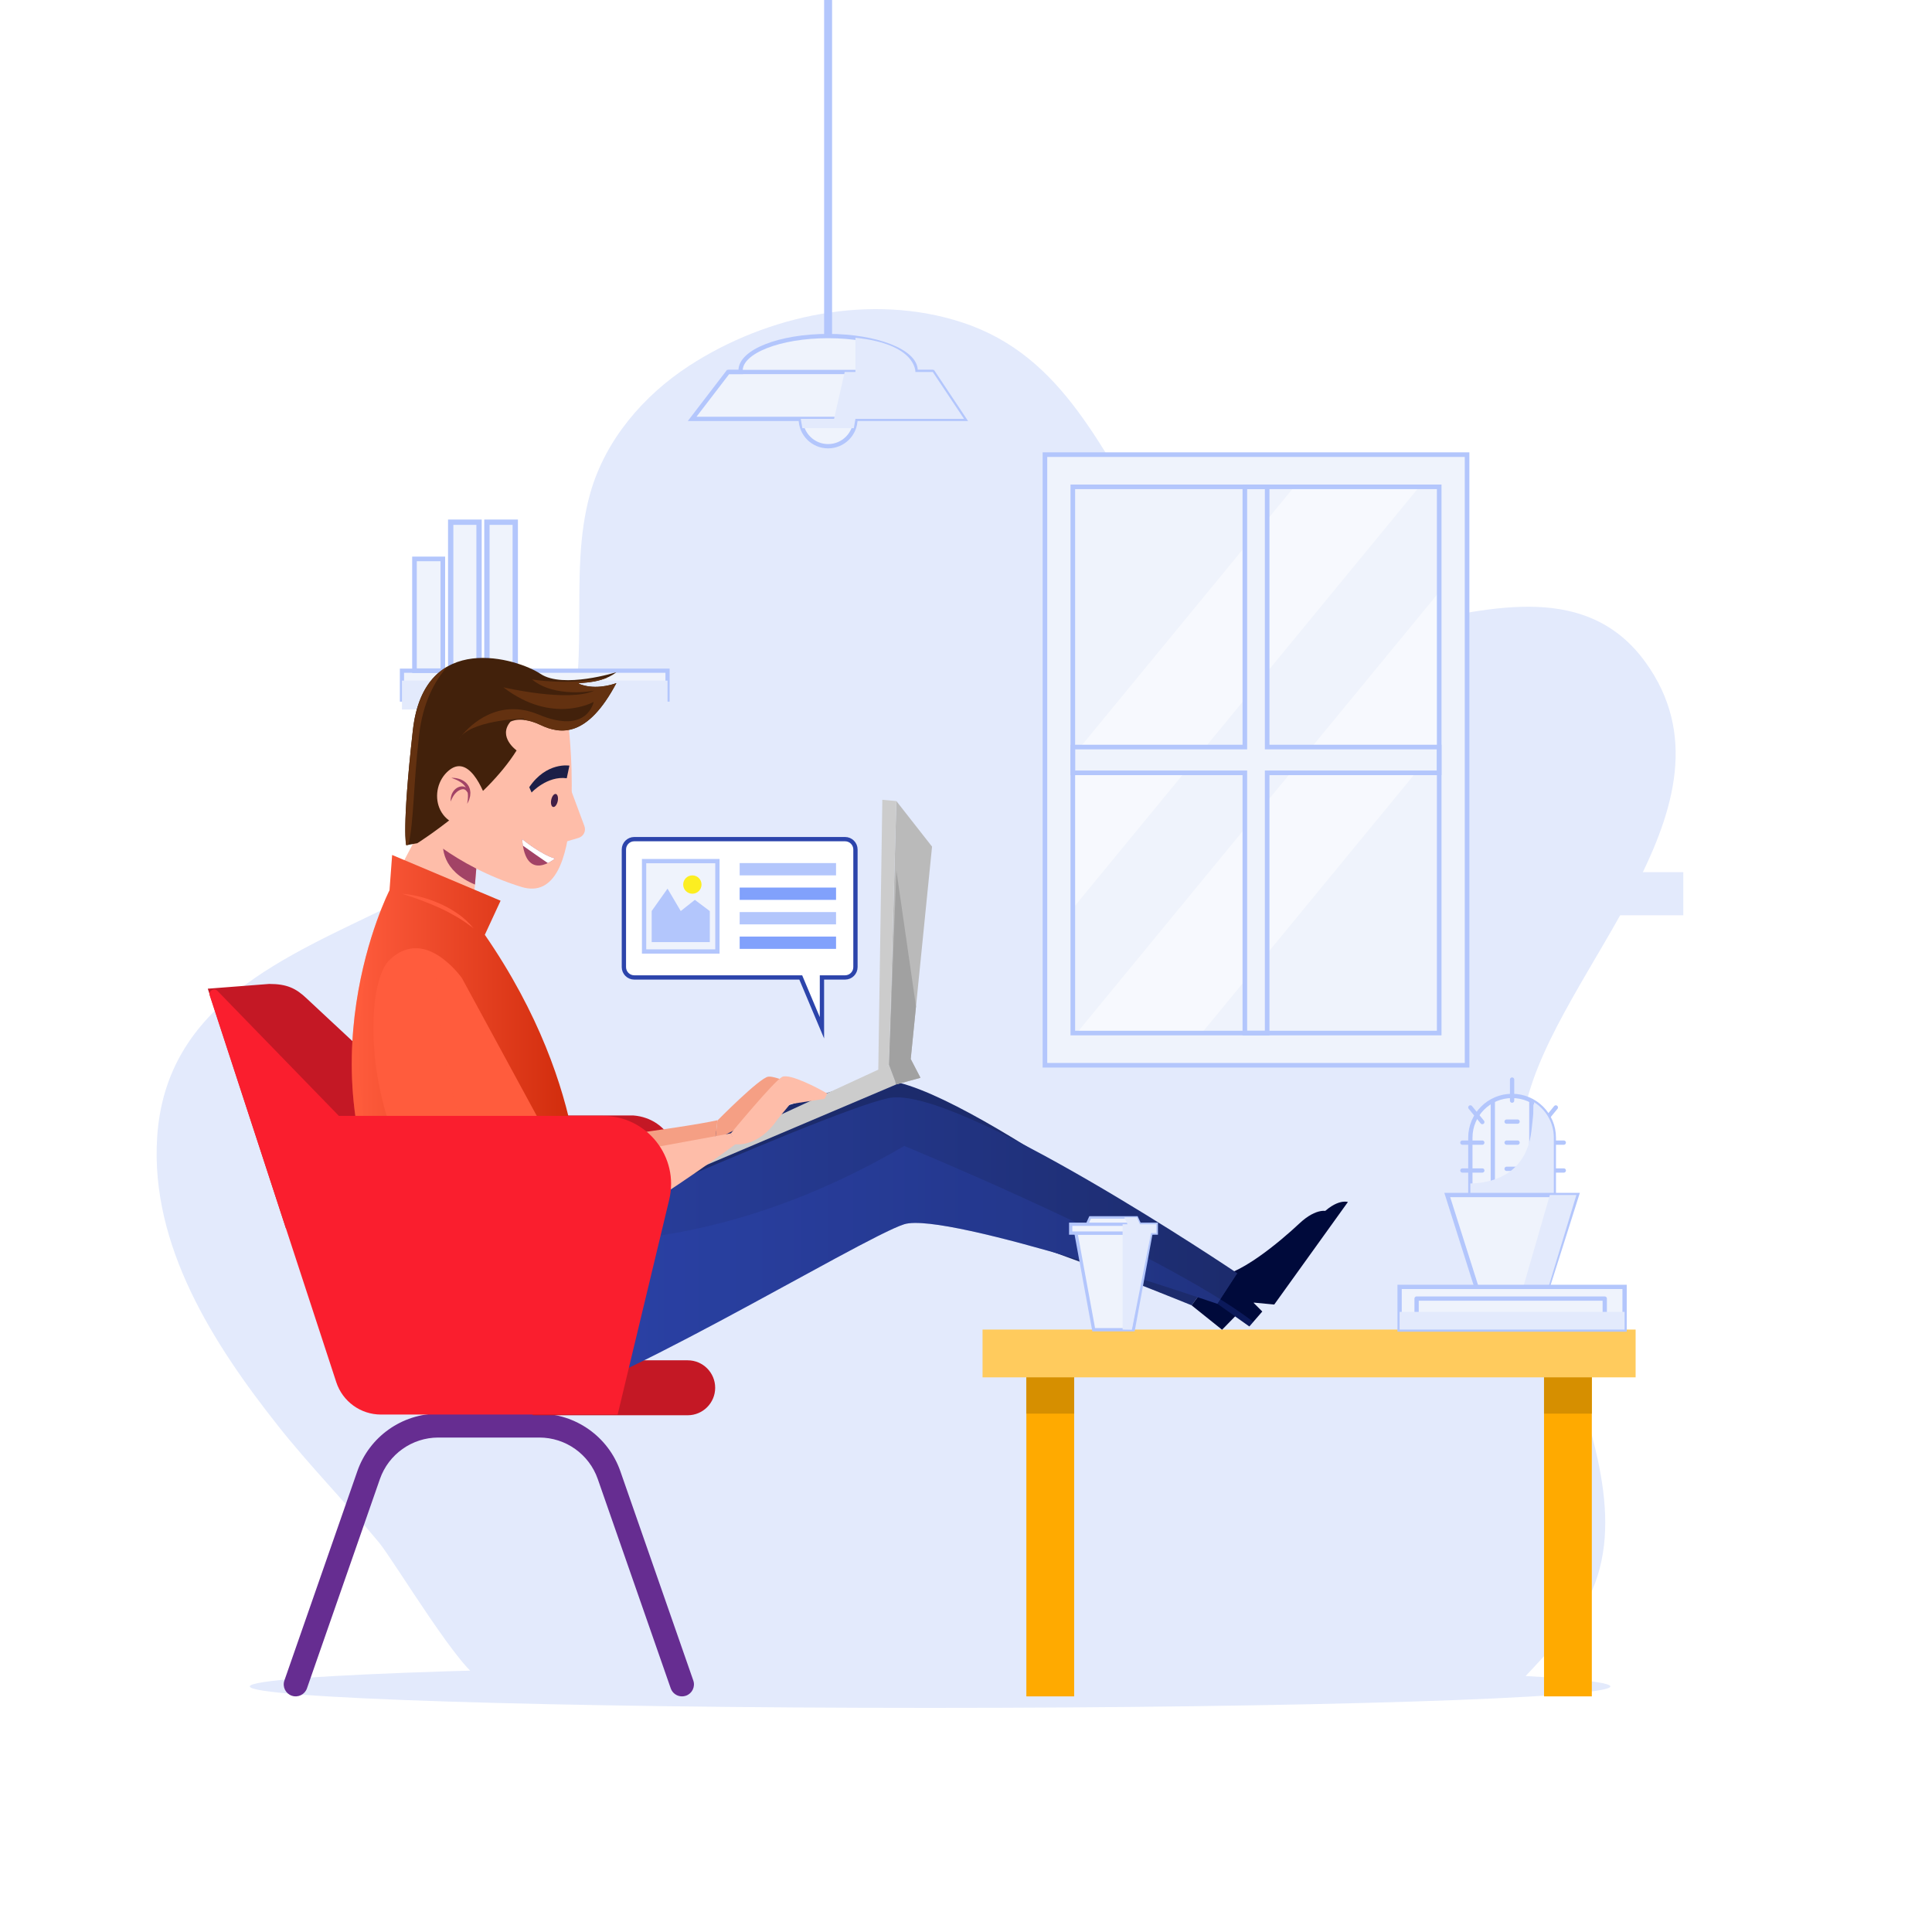 <?xml version="1.0" encoding="utf-8"?>
<svg version="1.1" xmlns="http://www.w3.org/2000/svg" xmlns:xlink="http://www.w3.org/1999/xlink" x="0px" y="0px"
	 viewBox="0 0 500 500" style="enable-background:new 0 0 500 500;" xml:space="preserve">
<g id="BACKGROUND">
		<linearGradient gradientUnits="userSpaceOnUse" x1="250" y1="523" x2="250" y2="-16.725" gradientTransform="matrix(-1 0 0 -1 500 500)">
		<stop  offset="0.182" style="stop-color:#FFFFFF"/>
		<stop  offset="0.464" style="stop-color:#FCFCFE"/>
		<stop  offset="0.674" style="stop-color:#F2F4FA"/>
		<stop  offset="0.861" style="stop-color:#E2E6F4"/>
		<stop  offset="1" style="stop-color:#D1D6EE"/>
	</linearGradient>
	<rect style="fill:url(#SVGID_1_);" width="500" height="500"/>
	<path style="fill:#E3EAFC;" d="M124.607,434.352c0.017,0,269.664,0,269.664,0c3.858-4.06,7.623-8.224,11.286-12.483
		c30.775-35.781-21.126-89.845-10.727-135.676c8.071-35.572,57.743-77.906,30.998-114.839c-15.002-20.707-39.768-14.11-61.046-9.866
		c-27.791,5.543-48.62,1.887-65.422-23.043c-14.435-21.419-23.717-46.232-50.259-54.971c-23.349-7.688-50.419-2.024-70.699,11.153
		c-11.921,7.746-21.746,19.267-25.624,32.945c-6.16,21.727,1.039,45.758-7.556,66.871c-7.811,19.188-26.014,31.087-43.904,39.843
		c-27.175,13.3-58.438,25.311-60.648,60.095c-1.781,28.045,14.61,53.537,31.283,74.614c8.272,10.456,17.621,19.943,26.122,30.186
		C101.915,403.808,120.222,434.352,124.607,434.352z"/>
</g>
<g id="OBJECTS">
	<g>
			<rect x="104.027" y="173.575" style="fill:#EFF3FC;stroke:#B3C6FC;stroke-width:1.083;stroke-miterlimit:10;" width="68.731" height="7.473"/>
		<path style="fill:#E3EAFC;" d="M416.769,436.444c0,3.069-78.826,5.556-176.062,5.556c-97.236,0-176.062-2.488-176.062-5.556
			s78.826-5.556,176.062-5.556C337.943,430.887,416.769,433.375,416.769,436.444z"/>
		<g>
			<g>
				<rect x="265.62" y="345.635" style="fill:#FFAA00;" width="12.367" height="93.386"/>
				<rect x="399.593" y="345.635" style="fill:#FFAA00;" width="12.367" height="93.386"/>
			</g>
			<g>
				<rect x="265.62" y="345.635" style="fill:#D68F00;" width="12.367" height="20.214"/>
				<rect x="399.593" y="345.635" style="fill:#D68F00;" width="12.367" height="20.214"/>
			</g>
			<rect x="254.284" y="344.089" style="fill:#FFCB5D;" width="169.012" height="12.367"/>
		</g>
		<g>
			<g>
				<g>
						<line style="fill:none;stroke:#B3C6FC;stroke-width:2.061;stroke-linecap:round;stroke-linejoin:round;stroke-miterlimit:10;" x1="214.312" y1="0" x2="214.312" y2="96.272"/>
					<g>
						<path style="fill:#EFF3FC;stroke:#B3C6FC;stroke-width:1.111;stroke-miterlimit:10;" d="M221.389,108.405
							c0,3.909-3.169,7.077-7.077,7.077s-7.077-3.169-7.077-7.077c0-3.909,3.169-7.077,7.077-7.077S221.389,104.496,221.389,108.405
							z"/>
						<path style="fill:#EFF3FC;stroke:#B3C6FC;stroke-width:1.111;stroke-miterlimit:10;" d="M241.408,96.272h-4.501
							c0.016-0.135,0.052-0.268,0.052-0.404c0-4.914-10.14-8.897-22.648-8.897c-12.508,0-22.648,3.983-22.648,8.897
							c0,0.136,0.037,0.269,0.052,0.404h-3.287l-9.302,12.133h70.37L241.408,96.272z"/>
					</g>
						<line style="fill:#EFF3FC;stroke:#B3C6FC;stroke-width:1.111;stroke-miterlimit:10;" x1="188.428" y1="96.272" x2="241.408" y2="96.272"/>
				</g>
				<path style="fill:#E3EAFC;" d="M241.408,96.272h-4.501c0,0,0.319-7.259-15.519-8.856v8.856h-2.783l-2.748,12.133h33.639
					L241.408,96.272z"/>
				<polygon style="fill:#E3EAFC;" points="207.234,108.405 221.389,108.405 220.964,110.815 207.657,110.815 				"/>
			</g>
			<g>
				<rect x="270.429" y="120.886" style="fill:#E3EAFC;" width="109.248" height="158.029"/>
				<g>
						<rect x="270.429" y="117.659" style="fill:#EFF3FC;stroke:#B3C6FC;stroke-width:1.194;stroke-miterlimit:10;" width="109.248" height="158.029"/>
						<rect x="254.371" y="149.264" transform="matrix(6.123234e-17 -1 1 6.123234e-17 128.379 521.727)" style="fill:#EFF3FC;" width="141.364" height="94.82"/>
					<g style="opacity:0.5;">
						<polygon style="fill:#FFFFFF;" points="367.316,125.987 277.647,235.092 277.647,195.704 334.936,125.987 						"/>
						<polygon style="fill:#FFFFFF;" points="372.458,153.214 372.458,192.602 311.016,267.359 278.657,267.359 						"/>
					</g>
					<polygon style="fill:#EFF3FC;stroke:#B3C6FC;stroke-width:1.194;stroke-miterlimit:10;" points="372.463,193.338 
						327.941,193.338 327.941,125.992 322.165,125.992 322.165,193.338 277.643,193.338 277.643,200.009 322.165,200.009 
						322.165,267.355 327.941,267.355 327.941,200.009 372.463,200.009 					"/>
				</g>
				
					<rect x="254.371" y="149.264" transform="matrix(6.123234e-17 -1 1 6.123234e-17 128.379 521.727)" style="fill:none;stroke:#B3C6FC;stroke-width:1.194;stroke-miterlimit:10;" width="141.364" height="94.82"/>
			</g>
			<g>
				<rect x="104.027" y="176.145" style="fill:#E3EAFC;" width="68.731" height="7.473"/>
				
					<rect x="107.267" y="144.646" style="fill:#EFF3FC;stroke:#B3C6FC;stroke-width:1.194;stroke-miterlimit:10;" width="7.34" height="28.929"/>
				
					<rect x="116.638" y="135.145" style="fill:#EFF3FC;stroke:#B3C6FC;stroke-width:1.377;stroke-miterlimit:10;" width="7.34" height="38.43"/>
				
					<rect x="126.009" y="135.145" style="fill:#EFF3FC;stroke:#B3C6FC;stroke-width:1.377;stroke-miterlimit:10;" width="7.34" height="38.43"/>
			</g>
		</g>
		<g>
			<rect x="209.506" y="159.111" style="fill:#E3EAFC;" width="40.656" height="11.156"/>
			<rect x="394.981" y="225.717" style="fill:#E3EAFC;" width="40.656" height="11.156"/>
			<rect x="201.061" y="371.369" style="fill:#E3EAFC;" width="40.656" height="11.156"/>
			<rect x="161.228" y="140.235" style="fill:#E3EAFC;" width="40.656" height="11.156"/>
		</g>
		<g>
			<g>
				<path style="fill:#FFFFFF;stroke:#2C44AB;stroke-width:1.111;stroke-miterlimit:10;" d="M218.708,217.168h-54.563
					c-1.481,0-2.682,1.201-2.682,2.682v30.431c0,1.481,1.201,2.682,2.682,2.682h43.09l5.484,13.032v-13.032h5.99
					c1.481,0,2.681-1.201,2.681-2.682v-30.431C221.389,218.368,220.189,217.168,218.708,217.168z"/>
				<g>
					<g>
						
							<rect x="166.686" y="222.856" style="fill:#EFF3FC;stroke:#B3C6FC;stroke-width:1.111;stroke-miterlimit:10;" width="18.98" height="23.386"/>
						<polygon style="fill:#B3C6FC;" points="168.659,235.761 172.758,229.975 176.176,235.785 179.826,232.88 183.693,235.785 
							183.693,243.811 168.659,243.811 						"/>
						<circle style="fill:#FCEE21;" cx="179.182" cy="228.921" r="2.374"/>
					</g>
					<rect x="191.426" y="223.362" style="fill:#B3C6FC;" width="24.943" height="3.185"/>
					<rect x="191.426" y="229.702" style="fill:#81A1FC;" width="24.943" height="3.185"/>
					<rect x="191.426" y="236.042" style="fill:#B3C6FC;" width="24.943" height="3.185"/>
					<rect x="191.426" y="242.383" style="fill:#81A1FC;" width="24.943" height="3.185"/>
				</g>
			</g>
			<g>
				<path style="fill:#C41825;" d="M53.775,255.874l15.886-1.231c4.541,0,6.907,1.081,9.755,3.804l32.423,30.236h52.093
					c1.149,0.083,2.262,0.324,3.318,0.7c6.543,2.331,9.753,9.747,7.442,16.297l-4.296,12.177H73.985L53.775,255.874z"/>
				<g>
					<path style="fill:#662D91;" d="M176.505,439.02c-1.279,0-2.475-0.799-2.92-2.075l-18.881-54.169
						c-2.24-6.426-8.316-10.743-15.122-10.743h-26.14c-6.805,0-12.882,4.318-15.122,10.743l-18.88,54.169
						c-0.563,1.612-2.326,2.467-3.937,1.902c-1.612-0.563-2.464-2.325-1.902-3.937l18.88-54.169
						c3.105-8.908,11.528-14.892,20.961-14.892h26.14c9.433,0,17.856,5.984,20.961,14.892l18.881,54.169
						c0.562,1.612-0.29,3.374-1.902,3.937C177.186,438.964,176.843,439.02,176.505,439.02z"/>
				</g>
				<path style="fill:#C41825;" d="M177.975,366.268H137.84v-14.223h40.135c3.927,0,7.111,3.184,7.111,7.111l0,0
					C185.086,363.085,181.902,366.268,177.975,366.268z"/>
				<g>
					<g>
						<path style="fill:#1C2B6C;" d="M109.662,330.572c0,0,5.586,20.173,19.221,22.361c13.635,2.189,88.624-37.737,99.801-40.513
							c11.177-2.775,79.702,25.395,79.702,25.395l5.613-7.581c0,0-69.777-53.366-87.49-50.636
							c-17.713,2.73-119.147,41.77-119.147,41.77L109.662,330.572z"/>
						<path style="fill:#000A3B;" d="M308.386,337.816l7.883,6.32l3.573-3.659l-2.177-2.452l5.37,0.836l20.609-25.356
							c0,0-2.768-1.197-7.416,3.172c-4.648,4.369-16.34,14.341-22.23,13.56L308.386,337.816z"/>
					</g>
					<g>
						<path style="fill:#F59F84;" d="M185.666,289.994c0,0,10.883-11.04,13.154-11.353c2.27-0.313,10.686,3.894,10.686,3.894
							l-24.404,12.461L185.666,289.994z"/>
						<path style="fill:#F59F84;" d="M142.726,296.134c0,0,33.923-4.165,42.94-6.226l-0.43,4.165l-41.48,18.292L142.726,296.134z"/>
					</g>
					<g>
						<polygon style="fill:#CCCCCC;" points="176.16,300.427 230.066,275.545 231.981,280.637 177.851,303.606 						"/>
						<polygon style="fill:#BABABA;" points="230.066,275.545 235.695,274.068 238.215,278.933 231.981,280.637 						"/>
						<path style="fill:#BABABA;" d="M230.066,275.545c0.09-1.825,1.915-68.229,1.915-68.229l9.232,11.784l-5.519,54.968
							L230.066,275.545z"/>
						<polygon style="fill:#CCCCCC;" points="231.981,207.316 228.348,206.991 227.296,277.101 230.066,275.545 						"/>
					</g>
					<g>
						
							<linearGradient id="SVGID_00000127743334097781969970000014580567917428337284_" gradientUnits="userSpaceOnUse" x1="108.384" y1="323.614" x2="320.24" y2="323.614">
							<stop  offset="0" style="stop-color:#2C44AB"/>
							<stop  offset="0.998" style="stop-color:#1C2B6C"/>
						</linearGradient>
						<path style="fill:url(#SVGID_00000127743334097781969970000014580567917428337284_);" d="M108.384,343.763
							c0,0,14.675,18.069,28.416,19.443c13.741,1.374,86.223-42.94,97.216-46.375c10.993-3.435,81.071,20.611,81.071,20.611
							l5.153-7.901c0,0-72.826-49.123-90.346-45.345c-17.52,3.779-116.453,48.78-116.453,48.78L108.384,343.763z"/>
						<path style="fill:#000A3B;" d="M315.087,337.443l8.244,5.84l3.349-3.865l-2.319-2.319l5.41,0.515l19.065-26.537
							c0,0-2.834-1.03-7.214,3.607c-4.38,4.638-15.458,15.287-21.384,14.857L315.087,337.443z"/>
						<path style="opacity:0.23;fill:#324DC2;" d="M324.352,342.097l-1.02,1.185l-8.244-5.843c0,0-70.078-24.043-81.074-20.611
							c-10.986,3.442-83.475,47.756-97.213,46.375c-13.737-1.371-28.413-19.436-28.413-19.436l5.05-10.79
							c0,0,10.996-5.009,26.32-11.81c21.549,1.453,55.176-1.711,94.255-24.599c0,0,53.816,22.126,81.837,39.697
							C319.065,338.284,321.94,340.242,324.352,342.097z"/>
					</g>
					<g>
						<polygon style="fill:#FEBDA9;" points="123.496,222.016 122.919,228.921 122.352,235.785 101.802,227.973 109.377,213.607 
							114.726,216.792 						"/>
					</g>
					<path style="fill:#A24366;" d="M123.496,222.016l-0.577,6.905c-8.543-3.576-8.584-9.636-8.193-12.13L123.496,222.016z"/>
					<path style="fill:#FEBDA9;" d="M147.224,188.671c0,0,5.291,46.306-12.308,40.858c-17.599-5.448-27.649-15.918-27.649-15.918
						S115.738,159.102,147.224,188.671z"/>
					
						<linearGradient id="SVGID_00000070112128601763058500000012665939159368204703_" gradientUnits="userSpaceOnUse" x1="91.04" y1="282.676" x2="150.253" y2="282.676">
						<stop  offset="0" style="stop-color:#FF5C3D"/>
						<stop  offset="1" style="stop-color:#CF2A0A"/>
					</linearGradient>
					<path style="fill:url(#SVGID_00000070112128601763058500000012665939159368204703_);" d="M129.554,233.102l-28.069-11.838
						l-0.68,9.133c0,0-23.923,46.911,3.116,92.608c0,0-1.625,18.147,4.462,20.758c6.087,2.611,9.752-11.428,9.752-11.428
						s18.833-4.129,31.974-15.828c0,0,3.541-33.73-24.637-74.586L129.554,233.102z"/>
					<path style="fill:#42210B;" d="M105.138,218.741l2.862-0.518c0,0,17.617-11.058,25.698-24.014c0,0-4.926-3.495-1.599-7.423
						c0,0,2.64-1.615,7.793,0.836c5.153,2.451,12.104,3.362,19.621-10.835c0,0-4.421,1.749-8.588,0.549
						c-4.167-1.2,3.819,0.451,8.588-3.368c0,0-13.781,4.341-19.621,0.433c-5.84-3.909-30.121-11.557-33.046,14.596
						S105.138,218.741,105.138,218.741z"/>
					<path style="fill:#FEBDA9;" d="M126.009,207.318c0,0-3.97-12.746-9.815-7.954c-5.845,4.792-3.493,16.488,8.213,14.247
						L126.009,207.318z"/>
					<path style="fill:#FEBDA9;" d="M147.793,204.508l3.454,9.289c0.471,1.266-0.229,2.667-1.524,3.051l-6.387,1.894
						L147.793,204.508z"/>
					<path style="fill:#FF5C3D;" d="M119.564,253.166c0,0-9.494-13.683-18.758-4.71c-9.264,8.973-5.552,71.214,36.691,75.291
						l8.3-22.29L119.564,253.166z"/>
					<path style="opacity:0.35;fill:#FF5C3D;" d="M137.497,323.747l2.788-7.488l0,0c-24.296-8.225-27.29-54.284-27.613-69.4
						c-3.394-1.874-7.652-2.484-11.866,1.597C91.542,257.429,95.254,319.67,137.497,323.747z"/>
					<path style="fill:#FEBDA9;" d="M145.689,301.287c0,0-12.827,17.951-8.141,22.484c6.803,6.58,52.852-27.687,52.852-27.687
						l-1.212-2.787L145.689,301.287z"/>
					<path style="fill:#FEBDA9;" d="M190.26,296.134c0,0,5.969,0.945,10.95-6.441l3.264-3.95l8.931-1.374l0.687-1.374l-1.546-0.859
						c0,0-8.073-4.466-10.134-3.435c-2.061,1.03-13.279,14.632-13.279,14.632L190.26,296.134z"/>
					<path style="fill:#A24366;" d="M135.126,217.168c0,0,4.895,3.993,8.502,5.024C143.628,222.192,136.027,228.633,135.126,217.168
						z"/>
					<path style="fill:#FFFFFF;" d="M143.628,222.192c-3.607-1.031-8.502-5.024-8.502-5.024c0.049,0.618,0.12,1.174,0.205,1.691
						c1.522,1.106,4.707,3.305,6.449,4.503C142.858,222.842,143.628,222.192,143.628,222.192z"/>
					<path style="fill:#1B1F47;" d="M146.676,201.409l0.687-3.264c0,0-5.926-1.031-10.391,5.582l0.601,1.374
						C137.573,205.102,141.61,200.722,146.676,201.409z"/>
					<path style="fill:#401F47;" d="M144.34,207.336c-0.192,0.929-0.723,1.605-1.188,1.509c-0.465-0.096-0.686-0.927-0.494-1.856
						c0.192-0.929,0.724-1.605,1.188-1.509C144.31,205.576,144.532,206.407,144.34,207.336z"/>
					<g>
						<path style="fill:#633110;" d="M118.765,191.275c0,0,0.246-0.36,0.71-0.919C119.197,190.643,118.957,190.949,118.765,191.275z
							"/>
						<path style="fill:#633110;" d="M159.513,176.788c0,0-4.421,1.748-8.588,0.549c-3.564-1.026,1.762,0.03,6.362-2.032
							c-10.775,2.208-19.627,0.512-19.627,0.512c6.012,4.981,16.145,2.92,16.145,2.92c-6.699,3.092-23.531-0.859-23.531-0.859
							c12.71,9.79,23.359,3.779,23.359,3.779s-1.546,8.588-14.256,3.263c-10.493-4.396-17.703,2.793-19.901,5.436
							c3.974-4.105,16.122-4.406,16.122-4.406l-0.032,0.37c1.158,0.122,2.597,0.48,4.326,1.302
							C145.045,190.072,151.996,190.984,159.513,176.788z"/>
					</g>
					<path style="fill:#633110;" d="M115.713,172.549c-4.386,2.546-7.869,7.529-8.867,16.447
						c-2.924,26.153-1.708,29.744-1.708,29.744l0.558-0.101c1.407-5.815,1.228-14.957,2.764-28.396
						C109.44,181.669,112.633,176.069,115.713,172.549z"/>
					<g>
						<path style="fill:#FF5C3D;" d="M103.994,231.295c3.5,0.254,6.92,1.262,10.131,2.699c1.606,0.725,3.138,1.619,4.576,2.638
							c1.446,1.012,2.726,2.253,3.843,3.595c-1.4-1.057-2.803-2.048-4.284-2.923c-1.489-0.855-2.99-1.683-4.564-2.374
							c-1.559-0.719-3.156-1.359-4.772-1.963C107.301,232.381,105.667,231.806,103.994,231.295z"/>
					</g>
					<path style="fill:#A24366;" d="M121.6,204.216c-0.126-0.314-0.217-0.666-0.441-0.956c-0.381-0.624-0.947-1.05-1.476-1.327
						c-0.53-0.293-1.052-0.424-1.482-0.516c-0.871-0.16-1.41-0.095-1.41-0.095s0.524,0.14,1.29,0.479
						c0.743,0.353,1.79,0.907,2.401,1.895c0.027,0.039,0.038,0.083,0.062,0.122c-0.152-0.116-0.326-0.217-0.546-0.266
						c-0.574-0.119-1.163,0.029-1.685,0.327c-1.063,0.625-1.478,1.699-1.603,2.388c-0.131,0.715-0.079,1.154-0.079,1.154
						s0.154-0.418,0.47-1.016c0.316-0.593,0.837-1.346,1.632-1.805c0.386-0.227,0.82-0.368,1.158-0.355
						c0.331,0.007,0.622,0.207,0.831,0.453c0.132,0.152,0.229,0.299,0.313,0.434c0.097,0.55,0.095,1.086,0.053,1.521
						c-0.008,0.42-0.107,0.753-0.126,0.994c-0.031,0.241-0.049,0.374-0.049,0.374s0.06-0.12,0.169-0.335
						c0.092-0.222,0.29-0.529,0.402-0.956c0.057-0.216,0.119-0.452,0.186-0.706c0.037-0.261,0.046-0.549,0.064-0.852
						C121.727,204.871,121.665,204.547,121.6,204.216z"/>
					<line style="fill:none;" x1="162.564" y1="213.432" x2="161.534" y2="213.432"/>
					<path style="opacity:0.35;fill:#FF5C3D;" d="M103.922,323.006c-22.573-51.197-3.116-92.608-3.116-92.608
						S76.883,277.308,103.922,323.006z"/>
					<polygon style="fill:#A1A1A1;" points="230.066,275.545 231.981,225.287 237.059,260.473 235.695,274.068 238.215,278.933 
						231.981,280.637 					"/>
				</g>
				<path style="fill:#FA1E2E;" d="M87.708,288.793h68.361c11.384,0,19.774,10.642,17.117,21.712l-13.339,55.58H98.59
					c-5.262,0-9.928-3.382-11.565-8.384L54.284,257.658c-0.396-1.21,1.116-2.123,2.003-1.21L87.708,288.793z"/>
			</g>
		</g>
		<g>
			<g>
				<g>
					<g>
						<path style="fill:#EFF3FC;stroke:#B3C6FC;stroke-width:1.111;stroke-miterlimit:10;" d="M402.129,324.803h-21.602v-30.379
							c0-5.965,4.836-10.801,10.801-10.801l0,0c5.965,0,10.801,4.836,10.801,10.801V324.803z"/>
						<g>
							
								<line style="fill:#EFF3FC;stroke:#B3C6FC;stroke-width:1.111;stroke-miterlimit:10;" x1="386.337" y1="284.843" x2="386.337" y2="324.803"/>
							
								<line style="fill:#EFF3FC;stroke:#B3C6FC;stroke-width:1.111;stroke-miterlimit:10;" x1="396.318" y1="284.843" x2="396.318" y2="324.803"/>
						</g>
						
							<line style="fill:#EFF3FC;stroke:#B3C6FC;stroke-width:1.111;stroke-linecap:round;stroke-linejoin:round;stroke-miterlimit:10;" x1="391.328" y1="279.392" x2="391.328" y2="284.843"/>
						<g>
							
								<line style="fill:#EFF3FC;stroke:#B3C6FC;stroke-width:1.111;stroke-linecap:round;stroke-linejoin:round;stroke-miterlimit:10;" x1="380.527" y1="286.605" x2="383.619" y2="290.384"/>
							
								<line style="fill:#EFF3FC;stroke:#B3C6FC;stroke-width:1.111;stroke-linecap:round;stroke-linejoin:round;stroke-miterlimit:10;" x1="378.466" y1="295.709" x2="383.619" y2="295.709"/>
							
								<line style="fill:#EFF3FC;stroke:#B3C6FC;stroke-width:1.111;stroke-linecap:round;stroke-linejoin:round;stroke-miterlimit:10;" x1="378.466" y1="302.923" x2="383.619" y2="302.923"/>
						</g>
						<g>
							
								<line style="fill:#EFF3FC;stroke:#B3C6FC;stroke-width:1.111;stroke-linecap:round;stroke-linejoin:round;stroke-miterlimit:10;" x1="402.645" y1="286.605" x2="399.552" y2="290.384"/>
							
								<line style="fill:#EFF3FC;stroke:#B3C6FC;stroke-width:1.111;stroke-linecap:round;stroke-linejoin:round;stroke-miterlimit:10;" x1="404.705" y1="295.709" x2="399.552" y2="295.709"/>
							
								<line style="fill:#EFF3FC;stroke:#B3C6FC;stroke-width:1.111;stroke-linecap:round;stroke-linejoin:round;stroke-miterlimit:10;" x1="404.705" y1="302.923" x2="399.552" y2="302.923"/>
						</g>
						
							<line style="fill:#EFF3FC;stroke:#B3C6FC;stroke-width:1.111;stroke-linecap:round;stroke-linejoin:round;stroke-miterlimit:10;" x1="392.745" y1="295.709" x2="389.91" y2="295.709"/>
						
							<line style="fill:#EFF3FC;stroke:#B3C6FC;stroke-width:1.111;stroke-linecap:round;stroke-linejoin:round;stroke-miterlimit:10;" x1="392.745" y1="290.276" x2="389.91" y2="290.276"/>
						
							<line style="fill:#EFF3FC;stroke:#B3C6FC;stroke-width:1.111;stroke-linecap:round;stroke-linejoin:round;stroke-miterlimit:10;" x1="392.745" y1="302.488" x2="389.91" y2="302.488"/>
						<path style="fill:#E3EAFC;" d="M397.038,285.268c-0.124,2.03-0.348,4.5-0.72,7.521c-1.476,12.002-11.418,13.442-15.791,13.487
							v18.528h21.602v-30.379C402.129,290.558,400.091,287.176,397.038,285.268z"/>
					</g>
					<polygon style="fill:#EFF3FC;stroke:#B3C6FC;stroke-width:1.111;stroke-miterlimit:10;" points="408.105,309.268 
						374.55,309.268 382.483,334.284 400.172,334.284 					"/>
					<polygon style="fill:#E3EAFC;" points="407.969,309.268 400.755,333.047 394.228,333.047 401.098,309.268 					"/>
				</g>
				<g>
					
						<rect x="362.214" y="333.047" style="fill:#EFF3FC;stroke:#B3C6FC;stroke-width:1.111;stroke-miterlimit:10;" width="58.227" height="11.042"/>
					
						<rect x="366.615" y="336.072" style="fill:#EFF3FC;stroke:#B3C6FC;stroke-width:1.111;stroke-linecap:round;stroke-linejoin:round;stroke-miterlimit:10;" width="48.694" height="5.153"/>
					<rect x="362.214" y="339.508" style="fill:#E3EAFC;" width="58.227" height="4.582"/>
				</g>
			</g>
			<g>
				<g>
					<polygon style="fill:#EFF3FC;stroke:#B3C6FC;stroke-width:0.64;stroke-miterlimit:10;" points="295.834,318.608 
						280.508,318.608 282.129,315.062 294.213,315.062 					"/>
					<polygon style="fill:#EFF3FC;stroke:#B3C6FC;stroke-width:0.846;stroke-miterlimit:10;" points="297.89,319.119 
						278.452,319.119 283.048,344.135 293.294,344.135 					"/>
					
						<rect x="277.093" y="316.835" style="fill:#EFF3FC;stroke:#B3C6FC;stroke-width:0.846;stroke-miterlimit:10;" width="22.157" height="2.284"/>
				</g>
				<polygon style="fill:#E3EAFC;" points="292.93,344.135 297.89,319.119 299.25,319.119 299.25,316.835 295.023,316.835 
					294.213,315.062 290.955,315.062 291.814,316.835 290.525,316.835 290.525,319.119 290.525,344.089 				"/>
			</g>
		</g>
	</g>
</g>
</svg>
